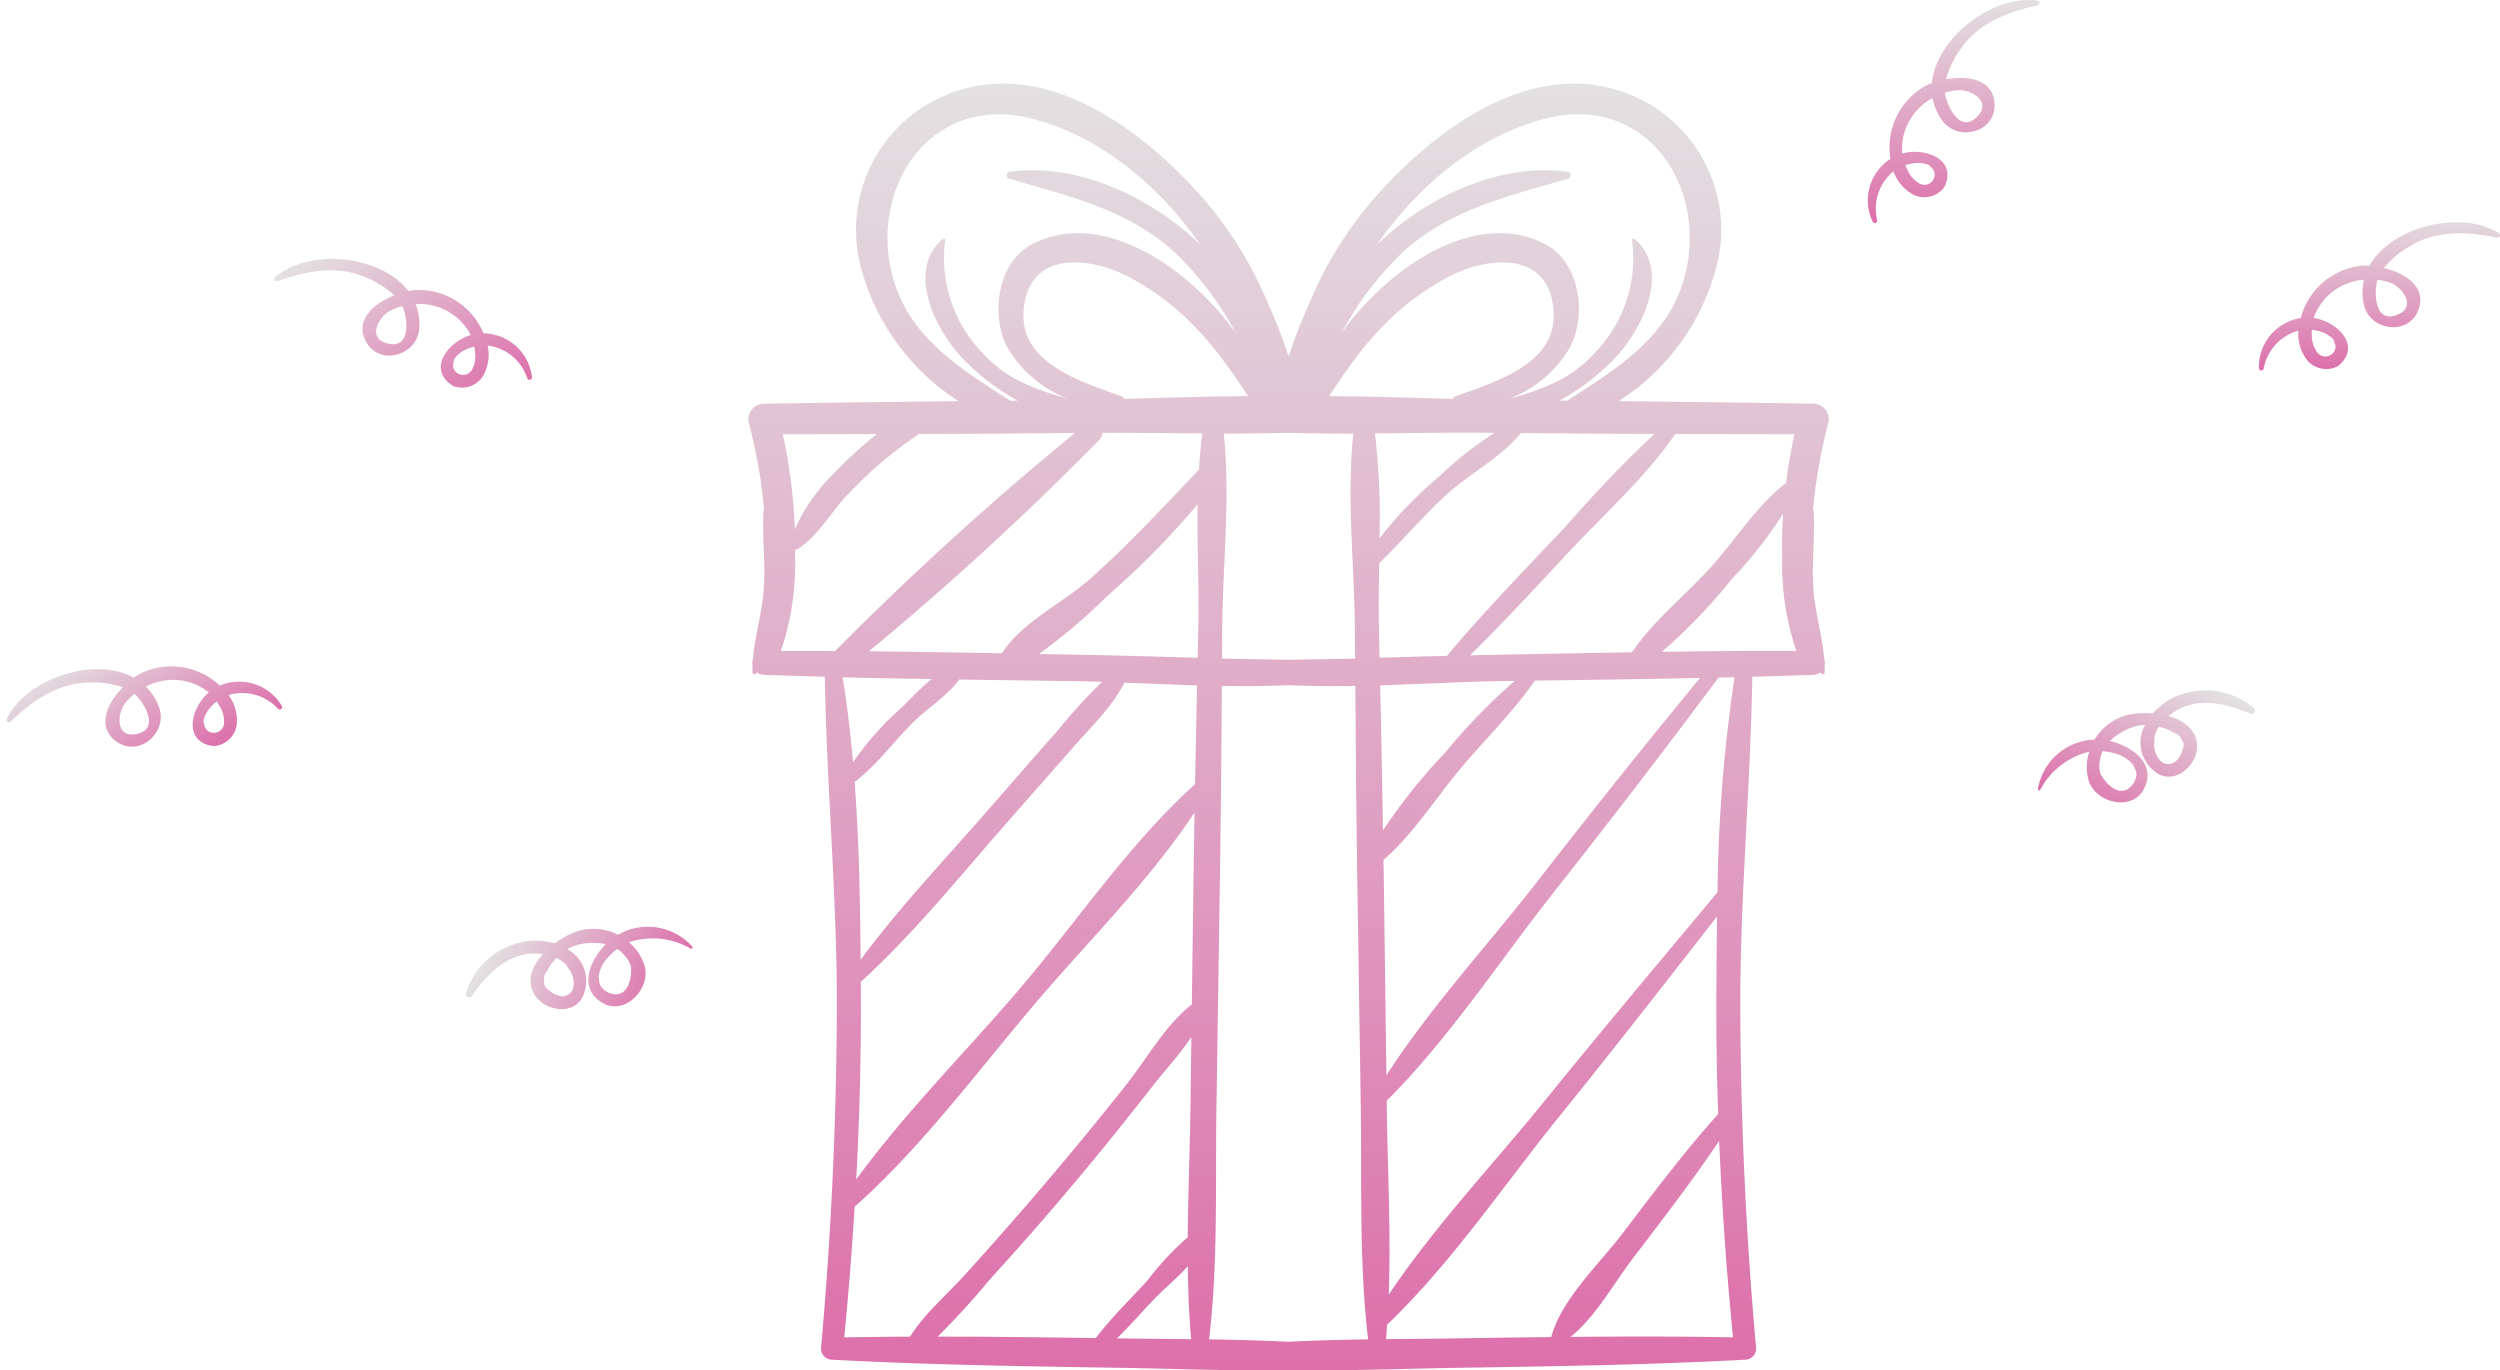 <svg xmlns="http://www.w3.org/2000/svg" xmlns:xlink="http://www.w3.org/1999/xlink" width="216.149" height="118.479" viewBox="0 0 216.149 118.479">
  <defs>
    <linearGradient id="linear-gradient" x1="0.5" x2="0.5" y2="1.751" gradientUnits="objectBoundingBox">
      <stop offset="0" stop-color="#e3e3e3"/>
      <stop offset="1" stop-color="#d81880"/>
    </linearGradient>
    <linearGradient id="linear-gradient-7" y1="1" x2="0.5" y2="-0.751" xlink:href="#linear-gradient"/>
  </defs>
  <g id="pic" transform="translate(-76.521 -151.77)">
    <path id="Path_4123" data-name="Path 4123" d="M651.059,495.745q-8.423-.133-16.847-.22a19.684,19.684,0,0,0,8.546-12,12.618,12.618,0,0,0-9.026-15c-7.791-2.155-15.5,3.715-20.353,9.114a33.276,33.276,0,0,0-5.965,9.549,45.23,45.23,0,0,0-1.74,4.457,45.032,45.032,0,0,0-1.74-4.457,33.257,33.257,0,0,0-5.965-9.549c-4.85-5.4-12.561-11.269-20.352-9.114a12.618,12.618,0,0,0-9.027,15,19.691,19.691,0,0,0,8.546,12q-8.423.092-16.847.22a1.337,1.337,0,0,0-1.275,1.675,46.726,46.726,0,0,1,1.313,7.5.221.221,0,0,0-.055.13c-.131,2.335.213,4.665,0,7.008-.171,1.9-.751,3.826-.909,5.732a1.143,1.143,0,0,0-.034.625c-.005.182-.014.363-.009.544a.177.177,0,0,0,.328.089c.016-.025.03-.054.046-.08a1.049,1.049,0,0,0,.608.218c.068,0,.135,0,.2.007a.571.571,0,0,0,.353.011c1.553.062,3.108.1,4.661.149.02.017.04.034.061.05.158,9.613,1.075,19.188,1.035,28.816q-.062,14.64-1.367,29.226a.963.963,0,0,0,.957.957c8.259.441,16.544.568,24.814.7,4.882.075,9.774.284,14.654.214,4.881.07,9.772-.139,14.655-.214,8.269-.128,16.555-.255,24.814-.7a.963.963,0,0,0,.957-.957q-1.307-14.581-1.367-29.226c-.041-9.645.881-19.235,1.036-28.864,1.574-.046,3.147-.09,4.721-.151a.571.571,0,0,0,.353-.011c.068,0,.135,0,.2-.007a1.051,1.051,0,0,0,.608-.218c.016.026.029.055.046.08a.177.177,0,0,0,.328-.089c.005-.181,0-.362-.009-.544a1.135,1.135,0,0,0-.033-.625c-.159-1.906-.738-3.83-.91-5.732-.212-2.344.133-4.673,0-7.008a.226.226,0,0,0-.055-.13,46.544,46.544,0,0,1,1.313-7.5A1.338,1.338,0,0,0,651.059,495.745Zm-1.656,2.643q-.451,2.106-.719,4.216c-2.377,1.808-4.19,4.61-6.127,6.85-2.27,2.626-5.256,4.919-7.2,7.785-3.612.061-7.223.133-10.834.195-1.056.019-2.112.046-3.167.07,2.967-2.909,5.787-5.985,8.623-9.014,3.03-3.236,6.6-6.437,9.129-10.124Q644.256,498.384,649.4,498.389ZM629.822,475.7c-5.595-.8-11.955,1.921-16.5,6.278,3.51-5.056,8.692-9.435,14.693-10.91,8.232-2.023,13.537,5.3,12.108,12.775-1.125,5.892-5.838,8.716-10.358,11.639l-.647-.007a19.992,19.992,0,0,0,4.7-3.6c2.376-2.425,4.979-7.642,1.772-10.368-.076-.064-.235-.032-.221.091a11.757,11.757,0,0,1-3.261,9.79c-2.056,2.3-4.67,3.161-7.413,3.949a10.444,10.444,0,0,0,4.9-3.818c1.974-2.72,1.494-7.869-1.713-9.555-5.977-3.142-13.478,1.9-17.611,7.633a27.825,27.825,0,0,1,5.2-6.878c4.037-3.764,9.244-4.919,14.358-6.422C630.093,476.217,630.144,475.743,629.822,475.7Zm-10.451,9.147c3.554-1.921,8.963-2.362,9.219,3.022.216,4.546-5.268,6.04-8.522,7.258a.339.339,0,0,0-.183.206c-3.537-.1-7.121-.22-10.7-.243C611.952,490.8,614.739,487.346,619.371,484.843Zm-13.7,13.414c1.863.057,3.734.073,5.6.068-.587,5.5.093,11.441.131,16.878q.009,1.287.019,2.573l-.165.005c-1.843.059-3.717.054-5.588.108-1.87-.054-3.745-.049-5.587-.108l-.165-.005q.009-1.287.019-2.573c.038-5.438.717-11.375.131-16.878C601.941,498.329,603.812,498.314,605.675,498.257Zm-14.209-2.928a.339.339,0,0,0-.183-.206c-3.254-1.218-8.739-2.713-8.523-7.258.256-5.384,5.664-4.942,9.219-3.022,4.632,2.5,7.42,5.961,10.183,10.243C598.586,495.109,595,495.232,591.466,495.329Zm-20.236-11.49c-1.428-7.473,3.878-14.8,12.109-12.775,6,1.475,11.183,5.853,14.692,10.91-4.548-4.357-10.908-7.078-16.5-6.278-.323.046-.272.521,0,.6,5.115,1.5,10.32,2.659,14.358,6.422a27.867,27.867,0,0,1,5.2,6.878c-4.134-5.731-11.635-10.775-17.611-7.633-3.207,1.686-3.687,6.835-1.714,9.555a10.451,10.451,0,0,0,4.9,3.818c-2.743-.789-5.356-1.648-7.412-3.949a11.758,11.758,0,0,1-3.262-9.79c.014-.123-.145-.155-.22-.091-3.206,2.725-.6,7.943,1.772,10.368a19.993,19.993,0,0,0,4.7,3.6l-.647.007C577.068,492.556,572.355,489.731,571.23,483.839Zm-1.163,14.533a34.546,34.546,0,0,0-3.615,3.309,15.957,15.957,0,0,0-3.466,4.9,46.416,46.416,0,0,0-1.038-8.194Q566.007,498.385,570.067,498.372Zm-3.6,18.76c-1.563-.008-3.125-.015-4.688-.008A23.407,23.407,0,0,0,563,508.873c0-.171,0-.343.005-.514a.328.328,0,0,0,.214-.041c1.715-1.065,2.874-3.163,4.253-4.632a35.869,35.869,0,0,1,6.133-5.24,1.133,1.133,0,0,0,.1-.079q6.747-.023,13.494-.093A269.586,269.586,0,0,0,566.464,517.133Zm5.788,4.846a26.416,26.416,0,0,0-4.237,4.757c-.218-2.46-.5-4.91-.9-7.337,2.564.067,5.129.107,7.693.149C573.852,520.317,572.972,521.283,572.252,521.979Zm4.938-2.387q4.819.07,9.636.132,1.351.02,2.731.067a40.936,40.936,0,0,0-3.728,4.076c-2.277,2.566-4.523,5.159-6.784,7.739-3.489,3.982-7.222,7.936-10.373,12.219-.041-5.121-.136-10.286-.523-15.414a.644.644,0,0,0,.182-.1c1.869-1.477,3.343-3.529,5.062-5.189C574.534,522.017,576.23,520.947,577.19,519.592Zm13.831,56.965-.183,0c1.089-1.078,2.111-2.236,3.154-3.338.806-.852,2-1.831,2.967-2.9.025,2.11.1,4.215.292,6.307C595.174,576.6,593.1,576.59,591.021,576.557Zm6.168-20.029c-.05,3.74-.208,7.516-.236,11.284a24.7,24.7,0,0,0-3.493,3.755c-1.484,1.612-3.117,3.2-4.456,4.962-4.556-.069-9.115-.127-13.674-.126a65.5,65.5,0,0,0,4.474-4.9q3.7-4.049,7.229-8.251c2.361-2.794,4.648-5.648,6.9-8.527,1.072-1.369,2.349-2.736,3.334-4.231Q597.229,553.511,597.189,556.528Zm.276-20.663-.158,11.82c-2.262,1.749-3.82,4.58-5.552,6.784-2.258,2.876-4.59,5.694-6.953,8.485s-4.784,5.532-7.243,8.241c-1.538,1.694-3.4,3.262-4.611,5.208q-2.847.014-5.692.065.552-5.639.9-11.293c5.793-5.158,10.628-11.714,15.628-17.6,4.485-5.276,9.866-10.593,13.756-16.484C597.517,532.685,597.486,534.275,597.465,535.865Zm.12-7.227c-5.638,5.079-10.223,11.89-15.108,17.629-4.647,5.46-9.933,10.715-14.185,16.547.286-5.348.431-10.7.4-16.063,0-.338-.006-.678-.008-1.016,4.6-4.184,8.609-9.192,12.71-13.853l5.827-6.622c1.535-1.745,3.228-3.342,4.254-5.4,2.074.079,4.175.171,6.282.235Q597.667,524.366,597.585,528.638Zm.28-13.436q-.027,1.255-.053,2.51c-3.661-.112-7.323-.214-10.985-.279l-2.742-.05a49.323,49.323,0,0,0,5.939-5.041,70.315,70.315,0,0,0,7.788-7.908C597.762,508.065,597.941,511.74,597.865,515.2Zm.06-13.761c-3.068,3.22-6.058,6.454-9.381,9.422-2.277,2.034-6,3.812-7.658,6.462-3.83-.07-7.661-.138-11.492-.174a264.455,264.455,0,0,0,19.884-18.246.883.883,0,0,0,.277-.642c2.857-.013,5.749.028,8.657.051C598.073,499.342,597.988,500.389,597.925,501.442Zm7.75,75.409c-2.288-.119-4.581-.176-6.876-.208.791-6.639.536-13.438.637-20.115q.157-10.331.314-20.663c.08-5.24.118-10.481.154-15.722,1.934.033,3.863.024,5.77-.06,1.907.084,3.836.093,5.771.06.035,5.241.074,10.482.154,15.722q.157,10.331.314,20.663c.1,6.677-.154,13.476.637,20.115C610.256,576.674,607.963,576.732,605.675,576.851Zm17.448-78.587.366,0A29.981,29.981,0,0,0,618.729,502a34.453,34.453,0,0,0-5.191,5.384,63.153,63.153,0,0,0-.4-9.067C616.495,498.287,619.841,498.224,623.123,498.264ZM613.484,515.2c-.04-1.844-.007-3.749.024-5.674,1.956-1.878,3.7-3.969,5.7-5.815,2.045-1.887,4.8-3.278,6.555-5.429q5.765.057,11.531.078a108.363,108.363,0,0,0-7.544,7.865c-3.5,3.721-7.1,7.4-10.386,11.322q-2.915.073-5.83.165Q613.51,516.458,613.484,515.2Zm.106,4.892c3.7-.111,7.393-.318,10.934-.371l.7-.009a52.166,52.166,0,0,0-5.982,6.163,50.407,50.407,0,0,0-5.413,6.762Q613.73,526.367,613.59,520.094Zm.284,15.092c2.578-2.2,4.528-5.372,6.718-7.961,2.1-2.48,4.515-4.854,6.371-7.535,4.759-.065,9.52-.131,14.279-.232q-7.078,8.6-13.9,17.393c-4.309,5.555-9.363,11.008-13.212,16.963q-.119-8.975-.239-17.949C613.882,535.639,613.877,535.413,613.873,535.187Zm.226,41.437c.037-.416.059-.834.09-1.251,5.555-5.3,10.1-12.087,14.927-18.049,4.609-5.69,9.1-11.474,13.6-17.244-.035,2.231-.048,4.458-.06,6.672q-.028,5.2.154,10.406c-2.946,3.31-5.592,6.813-8.272,10.341-1.962,2.583-5.294,5.679-6.16,8.949q-4.026.044-8.048.11C618.253,576.59,616.176,576.6,614.1,576.624Zm15.952-.193c2.165-1.728,3.764-4.665,5.348-6.738,2.57-3.362,5.136-6.7,7.5-10.205q.357,8.5,1.194,16.982C639.416,576.378,634.733,576.387,630.052,576.43Zm12.707-38.445c-5,5.987-10.028,11.967-14.944,18.036-4.426,5.464-9.545,10.867-13.485,16.759.2-5.406-.1-10.866-.17-16.253q0-.257-.007-.514c5.348-5.324,9.732-12.043,14.39-17.953,4.852-6.155,9.625-12.347,14.3-18.634.462-.011.924-.016,1.385-.028A134.6,134.6,0,0,0,642.759,537.985ZM637.937,517.2A47.694,47.694,0,0,0,644,510.9a37.334,37.334,0,0,0,4.426-5.634c-.078,1.2-.108,2.407-.075,3.608a23.406,23.406,0,0,0,1.222,8.252C645.7,517.106,641.816,517.143,637.937,517.2Z" transform="translate(-417.74 -309.072)" fill="url(#linear-gradient)"/>
    <path id="Path_4124" data-name="Path 4124" d="M714.361,483.652c-3.179-2.027-9.257-.63-11.183,2.818a5.246,5.246,0,0,0-.588-.007,6.084,6.084,0,0,0-5.347,4.53,4.283,4.283,0,0,0-3.623,4.34.209.209,0,0,0,.411.04,4.184,4.184,0,0,1,2.935-3.268c.023-.007.046-.01.069-.017a3.686,3.686,0,0,0,.755,2.549,2.161,2.161,0,0,0,2.666.514c2.131-1.728-.08-3.873-2.1-4.166a4.965,4.965,0,0,1,4.347-3.3,4.785,4.785,0,0,0-.028,2.063c.467,2.348,3.857,2.848,4.727.557.763-2.01-1.139-3.19-2.974-3.637a8.049,8.049,0,0,1,2.238-1.884c2.329-1.416,5-1.26,7.552-.742A.209.209,0,0,0,714.361,483.652Zm-15.066,8.64q.877.46.833.79a.775.775,0,0,1-.168,1,.877.877,0,0,1-1.165.023,1.148,1.148,0,0,1-.276-.387l-.01,0a2.52,2.52,0,0,1-.315-1.313c-.008-.134-.007-.265,0-.395A4.373,4.373,0,0,1,699.3,492.293Zm5.759-4.315c.974.376,2.2,2.023.6,2.71-2.116.907-2.077-2.044-1.786-3A4.821,4.821,0,0,1,705.054,487.978Z" transform="translate(-421.795 -311.727)" fill="url(#linear-gradient)"/>
    <path id="Path_4125" data-name="Path 4125" d="M507.95,520.336c-3.729-.557-8.711,3.194-9.067,7.127a5.172,5.172,0,0,0-.54.233,6.084,6.084,0,0,0-3.04,6.314,4.282,4.282,0,0,0-1.542,5.439.209.209,0,0,0,.392-.131,4.184,4.184,0,0,1,1.35-4.179c.018-.016.038-.029.056-.044a3.688,3.688,0,0,0,1.727,2.021,2.161,2.161,0,0,0,2.644-.615c1.243-2.446-1.65-3.5-3.614-2.95a4.964,4.964,0,0,1,2.626-4.786,4.788,4.788,0,0,0,.815,1.9c1.383,1.955,4.683,1.031,4.544-1.416-.121-2.147-2.339-2.45-4.2-2.111a8.044,8.044,0,0,1,1.277-2.632c1.551-2.242,4.05-3.185,6.6-3.753A.209.209,0,0,0,507.95,520.336Zm-10.243,14.026q.988.063,1.083.382a.775.775,0,0,1,.253.98.876.876,0,0,1-1.055.5,1.153,1.153,0,0,1-.41-.241l-.009.006a2.521,2.521,0,0,1-.822-1.071c-.061-.12-.115-.24-.163-.36A4.365,4.365,0,0,1,497.707,534.362Zm3.5-6.286c1.042-.053,2.836.951,1.65,2.232-1.564,1.69-2.73-1.021-2.853-2.012A4.827,4.827,0,0,1,501.21,528.077Z" transform="translate(-255.331 -368.511)" fill="url(#linear-gradient)"/>
    <path id="Path_4126" data-name="Path 4126" d="M670.288,589.764a6.485,6.485,0,0,0-6.6,3.111,5.979,5.979,0,0,0-.644,1.8,7.129,7.129,0,0,0-1.762,1.2,4.662,4.662,0,0,0-1.387,3.325,5.15,5.15,0,0,0-2.006,6.186.112.112,0,0,0,.216-.052,6.523,6.523,0,0,1,1.93-4.987,4.445,4.445,0,0,0,1.138,2.058c1.463,1.489,4.752.553,4.577-1.762-.183-2.426-2.771-2.6-4.636-2.026l-.021.008a5.34,5.34,0,0,1,1.065-2.028,3.469,3.469,0,0,1,.824-.719,3.14,3.14,0,0,0,2.589,2.978c2.134.495,3.12-2.121,2.263-3.636-.737-1.3-2.148-1.423-3.518-1.043.035-.088.073-.176.116-.263.922-2.4,3.552-3.26,5.84-3.558A.3.3,0,0,0,670.288,589.764Zm-7.883,9.47a2.99,2.99,0,0,1,1.557.158l-.009.051a1.293,1.293,0,0,1,.6.488,1.662,1.662,0,0,1,.045,1.368c-.473,1.114-2,.63-2.762.162a2.449,2.449,0,0,1-.641-1.017,2.514,2.514,0,0,1-.19-.733A5.538,5.538,0,0,1,662.405,599.234Zm2.564-4.049c.177-.012.338-.014.49-.01a1,1,0,0,1,.89.159.81.81,0,0,1,.521.773,1.84,1.84,0,0,1,.056.843.991.991,0,0,1-1.092.917,2.053,2.053,0,0,1-1.494-1.357l-.083-.045a3.45,3.45,0,0,1-.176-1.079A5.9,5.9,0,0,1,664.969,595.185Z" transform="translate(0.592 -637.777) rotate(31)" fill="url(#linear-gradient)"/>
    <path id="Path_4124-2" data-name="Path 4124" d="M693.718,483.652c3.179-2.027,9.257-.63,11.183,2.818a5.246,5.246,0,0,1,.588-.007,6.084,6.084,0,0,1,5.347,4.53,4.283,4.283,0,0,1,3.623,4.34.209.209,0,0,1-.411.04,4.184,4.184,0,0,0-2.935-3.268c-.023-.007-.046-.01-.069-.017a3.687,3.687,0,0,1-.755,2.549,2.161,2.161,0,0,1-2.666.514c-2.131-1.728.08-3.873,2.1-4.166a4.965,4.965,0,0,0-4.347-3.3,4.785,4.785,0,0,1,.028,2.063c-.467,2.348-3.857,2.848-4.727.557-.763-2.011,1.139-3.19,2.974-3.637a8.048,8.048,0,0,0-2.238-1.884c-2.329-1.416-5-1.26-7.552-.742A.209.209,0,0,1,693.718,483.652Zm15.066,8.641q-.877.46-.833.79a.775.775,0,0,0,.168,1,.877.877,0,0,0,1.165.023,1.148,1.148,0,0,0,.276-.387l.01,0a2.52,2.52,0,0,0,.315-1.313c.008-.134.007-.265,0-.395A4.373,4.373,0,0,0,708.784,492.293Zm-5.759-4.315c-.974.376-2.2,2.023-.6,2.71,2.116.907,2.077-2.044,1.786-3A4.821,4.821,0,0,0,703.025,487.978Z" transform="matrix(0.848, -0.53, 0.53, 0.848, -767.495, 171.43)" fill="url(#linear-gradient)"/>
    <path id="Path_4125-2" data-name="Path 4125" d="M493.521,520.336c3.729-.557,8.711,3.194,9.067,7.127a5.172,5.172,0,0,1,.54.233,6.084,6.084,0,0,1,3.04,6.315,4.282,4.282,0,0,1,1.542,5.439.209.209,0,0,1-.392-.131,4.184,4.184,0,0,0-1.35-4.179c-.018-.016-.038-.029-.056-.044a3.688,3.688,0,0,1-1.727,2.021,2.161,2.161,0,0,1-2.644-.615c-1.243-2.446,1.65-3.5,3.614-2.95a4.964,4.964,0,0,0-2.626-4.786,4.788,4.788,0,0,1-.815,1.9c-1.383,1.955-4.683,1.031-4.544-1.416.121-2.147,2.339-2.45,4.2-2.111a8.044,8.044,0,0,0-1.277-2.632c-1.551-2.242-4.05-3.185-6.6-3.753A.209.209,0,0,1,493.521,520.336Zm10.243,14.026q-.988.063-1.083.382a.775.775,0,0,0-.253.98.876.876,0,0,0,1.055.5,1.153,1.153,0,0,0,.41-.241l.009.006a2.521,2.521,0,0,0,.822-1.071c.061-.12.115-.24.163-.36A4.365,4.365,0,0,0,503.764,534.362Zm-3.5-6.286c-1.042-.053-2.836.951-1.65,2.232,1.564,1.69,2.73-1.021,2.853-2.012A4.827,4.827,0,0,0,500.261,528.077Z" transform="matrix(0.848, -0.53, 0.53, 0.848, -593.932, -3.984)" fill="url(#linear-gradient)"/>
    <path id="Path_4126-2" data-name="Path 4126" d="M12.77,15.7a6.485,6.485,0,0,1-6.6-3.111,5.979,5.979,0,0,1-.644-1.8,7.128,7.128,0,0,1-1.762-1.2A4.662,4.662,0,0,1,2.377,6.257,5.15,5.15,0,0,1,.371.07.112.112,0,0,1,.586.123,6.523,6.523,0,0,0,2.516,5.11,4.444,4.444,0,0,1,3.654,3.052C5.117,1.563,8.406,2.5,8.231,4.814,8.048,7.24,5.461,7.417,3.6,6.84l-.021-.008A5.34,5.34,0,0,0,4.64,8.86a3.469,3.469,0,0,0,.824.719A3.14,3.14,0,0,1,8.053,6.6c2.134-.495,3.12,2.121,2.263,3.636-.737,1.3-2.148,1.423-3.518,1.043.035.088.073.176.116.263.922,2.4,3.552,3.26,5.84,3.558A.3.3,0,0,1,12.77,15.7ZM4.887,6.23a2.99,2.99,0,0,0,1.557-.158l-.009-.051a1.293,1.293,0,0,0,.6-.488,1.662,1.662,0,0,0,.045-1.368c-.473-1.114-2-.63-2.762-.162A2.449,2.449,0,0,0,3.68,5.019a2.514,2.514,0,0,0-.19.733A5.538,5.538,0,0,0,4.887,6.23Zm2.564,4.049c.177.012.338.014.49.01a1,1,0,0,0,.89-.159.81.81,0,0,0,.521-.774,1.84,1.84,0,0,0,.056-.843A.991.991,0,0,0,8.315,7.6,2.053,2.053,0,0,0,6.821,8.955L6.738,9a3.451,3.451,0,0,0-.176,1.079A5.9,5.9,0,0,0,7.451,10.279Z" transform="matrix(-0.454, 0.891, -0.891, -0.454, 136.604, 233.314)" fill="url(#linear-gradient-7)"/>
  </g>
</svg>
